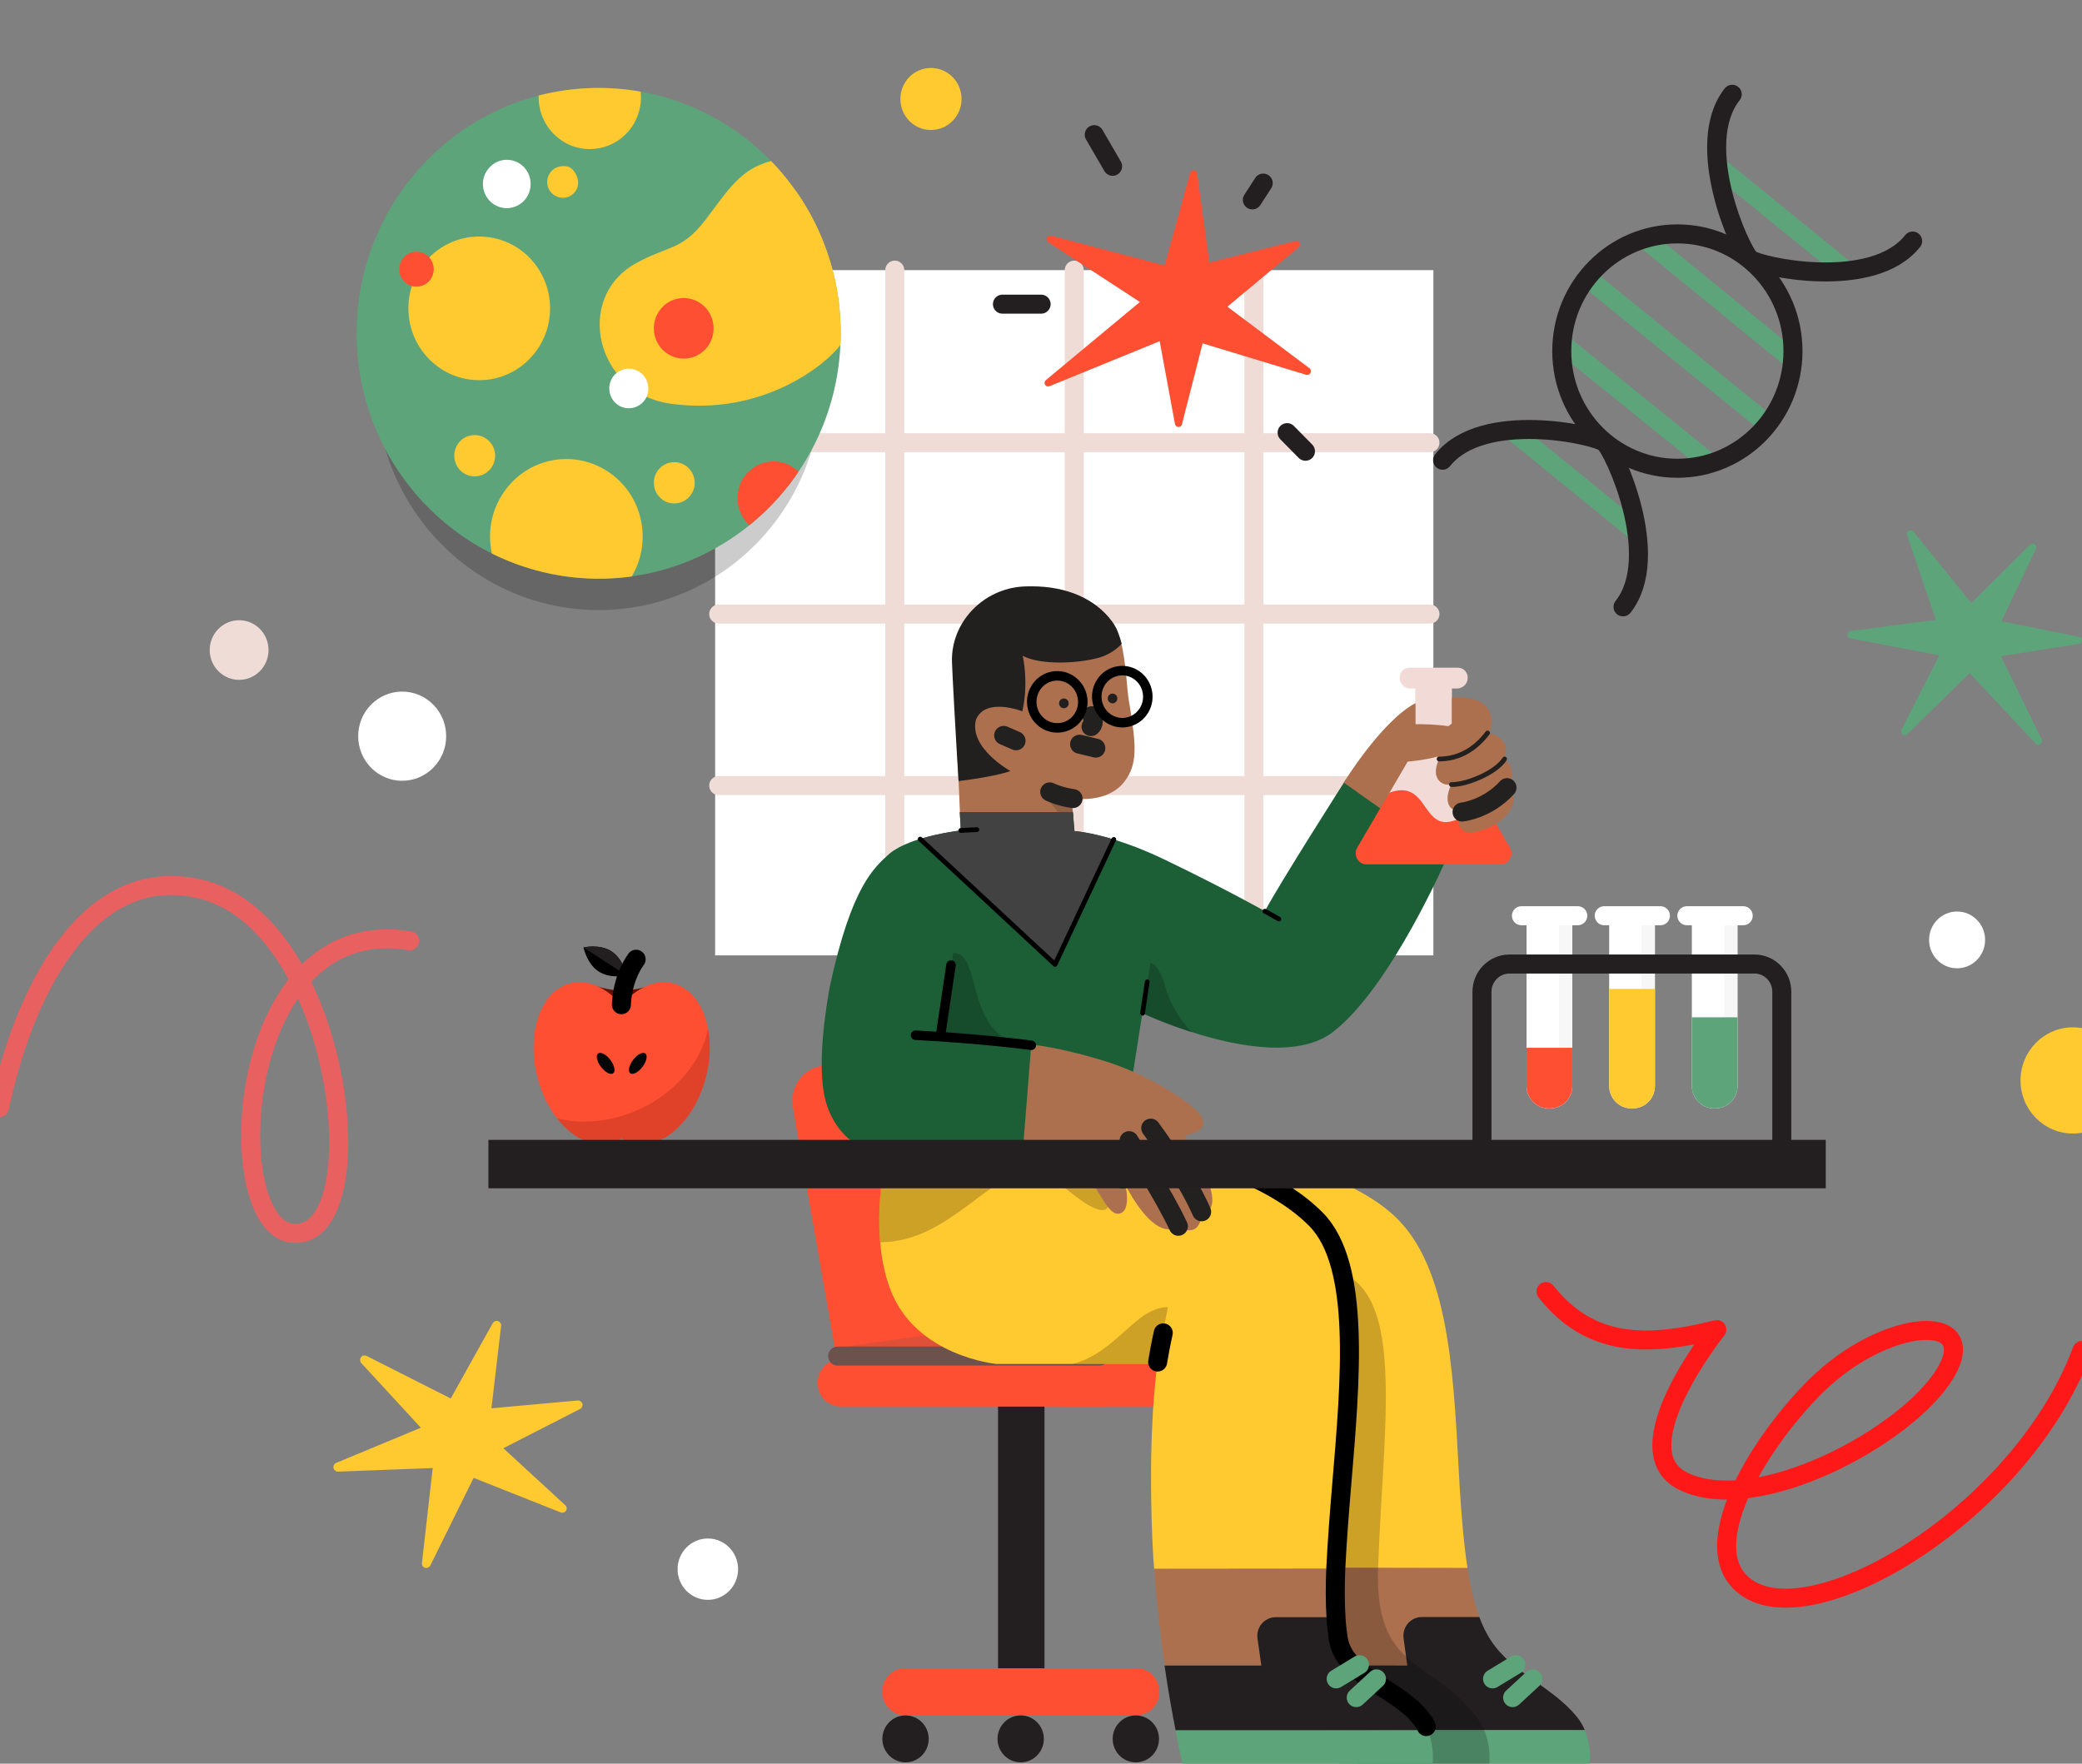 <svg width="438" height="371" viewBox="0 0 438 371" fill="none" xmlns="http://www.w3.org/2000/svg">
<rect x="0" y="0" width="438" height="371" fill="#808080" stroke="none"/>
<g clip-path="url(#clip0_154_22)">
<path d="M301.545 56.825H150.443V200.971H301.545V56.825Z" fill="white"/>
<path d="M188.235 56.825V200.971" stroke="#EFDCD7" stroke-width="4" stroke-linecap="round" stroke-linejoin="round"/>
<path d="M225.994 56.825V200.971" stroke="#EFDCD7" stroke-width="4" stroke-linecap="round" stroke-linejoin="round"/>
<path d="M263.786 56.825V200.971" stroke="#EFDCD7" stroke-width="4" stroke-linecap="round" stroke-linejoin="round"/>
<path d="M300.825 93.126H151.2" stroke="#EFDCD7" stroke-width="4" stroke-linecap="round" stroke-linejoin="round"/>
<path d="M300.825 129.173H151.2" stroke="#EFDCD7" stroke-width="4" stroke-linecap="round" stroke-linejoin="round"/>
<path d="M300.825 165.255H151.2" stroke="#EFDCD7" stroke-width="4" stroke-linecap="round" stroke-linejoin="round"/>
<path d="M325.237 271.693C334.466 283.363 346.361 283.423 361.181 279.683C361.181 279.683 340.886 305.052 354.056 311.556C369.465 319.182 401.197 302.175 409.211 288.924C417.112 275.836 396.559 277.075 381.859 291.733C370.511 303.034 357.536 323.815 365.921 332.661C378.709 346.106 424.972 319.25 438 284.073" stroke="#FF1818" stroke-width="4" stroke-linecap="round" stroke-linejoin="round"/>
<path d="M-0.109 233C4.766 209.619 17.977 181.501 41.947 186.971C72.382 193.946 79.504 261.258 61.485 259.434C46.061 257.856 49.14 191.669 86.179 197.907" stroke="#E96060" stroke-width="4" stroke-linecap="round" stroke-linejoin="round"/>
<path d="M122.501 295.264C122.362 294.842 121.946 294.561 121.53 294.607L103.387 296.249L105.424 278.892C105.472 278.47 105.195 278.048 104.779 277.908C104.359 277.767 103.897 277.953 103.665 278.33L94.826 294.185L77.104 285.225C76.688 285.039 76.222 285.13 75.945 285.506C75.668 285.883 75.716 286.396 75.994 286.727L88.534 300.331L70.718 307.74C70.301 307.93 70.069 308.352 70.162 308.819C70.252 309.241 70.672 309.572 71.089 309.572L91.031 308.819L88.766 328.802C88.718 329.274 88.995 329.696 89.411 329.787C89.505 329.836 89.599 329.836 89.692 329.836C90.015 329.836 90.338 329.646 90.525 329.319L99.641 310.883L117.967 318.155C118.384 318.296 118.845 318.155 119.077 317.779C119.306 317.406 119.261 316.889 118.89 316.608L105.889 304.646L122.04 296.389C122.456 296.154 122.64 295.686 122.501 295.264Z" fill="#FFC930"/>
<path d="M437.408 133.971L421.05 130.686L428.314 115.489C428.468 115.132 428.389 114.736 428.078 114.501C427.766 114.261 427.335 114.299 427.061 114.577L414.727 126.847L402.506 111.809C402.274 111.532 401.843 111.452 401.531 111.612C401.22 111.809 401.063 112.205 401.179 112.558L407.269 130.409L389.31 132.743C388.92 132.781 388.646 133.1 388.646 133.495C388.646 133.891 388.92 134.206 389.273 134.286L407.974 137.848L400.009 153.52C399.851 153.874 399.93 154.269 400.241 154.509C400.556 154.744 400.984 154.706 401.258 154.429L414.375 141.607L428.273 156.447C428.43 156.607 428.625 156.683 428.858 156.683C429.015 156.683 429.173 156.645 429.289 156.527C429.6 156.288 429.716 155.892 429.521 155.535L420.934 138.045L437.37 135.434C437.76 135.392 438.034 135.039 438.034 134.681C438.034 134.404 437.76 134.047 437.408 133.971Z" fill="#5DA47A"/>
<path d="M148.913 336.542C152.43 336.542 155.276 333.653 155.276 330.087C155.276 326.526 152.43 323.637 148.913 323.637C145.395 323.637 142.545 326.526 142.545 330.087C142.545 333.653 145.395 336.542 148.913 336.542Z" fill="white"/>
<path d="M436.087 238.451C442.177 238.451 447.112 233.452 447.112 227.279C447.112 221.11 442.177 216.107 436.087 216.107C430.001 216.107 425.066 221.11 425.066 227.279C425.066 233.452 430.001 238.451 436.087 238.451Z" fill="#FFC930"/>
<path d="M411.724 203.693C414.975 203.693 417.615 201.017 417.615 197.717C417.615 194.418 414.975 191.745 411.724 191.745C408.469 191.745 405.829 194.418 405.829 197.717C405.829 201.017 408.469 203.693 411.724 203.693Z" fill="white"/>
<path d="M84.608 164.244C89.722 164.244 93.862 160.047 93.862 154.862C93.862 149.681 89.722 145.484 84.608 145.484C79.496 145.484 75.356 149.681 75.356 154.862C75.356 160.047 79.496 164.244 84.608 164.244Z" fill="white"/>
<path d="M50.306 143.014C53.722 143.014 56.494 140.205 56.494 136.742C56.494 133.279 53.722 130.47 50.306 130.47C46.89 130.47 44.119 133.279 44.119 136.742C44.119 140.205 46.89 143.014 50.306 143.014Z" fill="#EFDCD7"/>
<path d="M195.851 27.346C199.403 27.346 202.286 24.423 202.286 20.819C202.286 17.216 199.403 14.296 195.851 14.296C192.293 14.296 189.413 17.216 189.413 20.819C189.413 24.423 192.293 27.346 195.851 27.346Z" fill="#FFC930"/>
<path d="M346.354 50.53L376.826 75.428" stroke="#5DA47A" stroke-width="4" stroke-linecap="round" stroke-linejoin="round"/>
<path d="M328.935 72.539L359.419 97.175" stroke="#5DA47A" stroke-width="4" stroke-linecap="round" stroke-linejoin="round"/>
<path d="M333.881 58.413L371.873 89.257" stroke="#5DA47A" stroke-width="4" stroke-linecap="round" stroke-linejoin="round"/>
<path d="M361.822 35.306L388.061 56.65" stroke="#5DA47A" stroke-width="4" stroke-linecap="round" stroke-linejoin="round"/>
<path d="M318.082 90.549L344.318 111.893" stroke="#5DA47A" stroke-width="4" stroke-linecap="round" stroke-linejoin="round"/>
<path d="M352.875 98.505C366.311 98.505 377.197 87.466 377.197 73.85C377.197 60.238 366.311 49.199 352.875 49.199C339.443 49.199 328.556 60.238 328.556 73.85C328.556 87.466 339.443 98.505 352.875 98.505Z" stroke="#231F20" stroke-width="4" stroke-linecap="round" stroke-linejoin="round"/>
<path d="M402.371 50.708C393.956 61.325 370.133 56.11 368.179 54.525C366.225 52.94 355.999 30.482 364.414 19.831" stroke="#231F20" stroke-width="4" stroke-linecap="round" stroke-linejoin="round"/>
<path d="M303.487 96.814C311.902 86.197 335.677 91.465 337.579 93.1C339.517 94.666 349.856 117.04 341.441 127.657" stroke="#231F20" stroke-width="4" stroke-linecap="round" stroke-linejoin="round"/>
<path d="M275.501 77.477L258.214 64.514L273.214 52.008C273.476 51.78 273.551 51.4 273.401 51.096C273.251 50.792 272.876 50.602 272.539 50.716L254.426 55.239L251.839 36.461C251.801 36.119 251.501 35.815 251.164 35.815C250.789 35.777 250.489 36.005 250.376 36.385L245.014 55.848L221.126 49.576C220.751 49.5 220.414 49.652 220.264 49.994C220.114 50.336 220.226 50.754 220.526 50.944L239.801 63.526L220.039 79.948C219.739 80.176 219.664 80.594 219.851 80.936C220.039 81.24 220.414 81.392 220.789 81.24L243.964 71.775L247.189 89.222C247.264 89.565 247.564 89.831 247.901 89.831C247.901 89.831 247.901 89.831 247.939 89.831C248.276 89.831 248.576 89.603 248.651 89.26L253.001 72.231L274.789 78.845C275.126 78.959 275.501 78.769 275.689 78.465C275.876 78.085 275.801 77.705 275.501 77.477Z" fill="#FE4F32"/>
<path d="M234.064 34.979L230.201 28.327" stroke="#231F20" stroke-width="4" stroke-linecap="round" stroke-linejoin="round"/>
<path d="M263.464 42.049L265.751 38.514" stroke="#231F20" stroke-width="4" stroke-linecap="round" stroke-linejoin="round"/>
<path d="M270.776 91.009L274.639 94.924" stroke="#231F20" stroke-width="4" stroke-linecap="round" stroke-linejoin="round"/>
<path d="M219.026 63.982H210.889" stroke="#231F20" stroke-width="4" stroke-linecap="round" stroke-linejoin="round"/>
<path opacity="0.2" d="M125.94 128.33C151.808 128.33 172.778 107.073 172.778 80.852C172.778 54.635 151.808 33.379 125.94 33.379C100.076 33.379 79.103 54.635 79.103 80.852C79.103 107.073 100.076 128.33 125.94 128.33Z" fill="black"/>
<path d="M125.94 121.719C154.061 121.719 176.858 98.612 176.858 70.106C176.858 41.601 154.061 18.497 125.94 18.497C97.819 18.497 75.022 41.601 75.022 70.106C75.022 98.612 97.819 121.719 125.94 121.719Z" fill="#5DA47A"/>
<path d="M148.365 46.303C143.415 52.784 140.494 51.613 133.65 55.456C120.705 62.747 125.396 82.741 141.071 84.923C160.44 87.626 173.839 76.621 176.794 72.581C176.824 71.767 176.858 70.923 176.858 70.106C176.858 55.977 171.266 43.212 162.21 33.865C155.689 35.625 153.311 39.825 148.365 46.303Z" fill="#FFC930"/>
<path d="M117.3 28.916C121.894 32.725 128.67 32.01 132.431 27.354C134.261 25.073 135.098 22.176 134.775 19.276C127.643 18.006 120.353 18.299 113.318 20.09C113.22 23.511 114.664 26.768 117.3 28.916Z" fill="#FFC930"/>
<path d="M129.251 100.197C122.344 94.529 112.256 95.605 106.665 102.607C103.583 106.48 102.394 111.593 103.485 116.443C112.609 120.97 122.858 122.666 132.911 121.263C137.025 114.295 135.48 105.309 129.251 100.197Z" fill="#FFC930"/>
<path d="M146.565 63.336C143.449 61.804 139.691 63.108 138.18 66.297C136.669 69.456 137.955 73.265 141.101 74.797C144.218 76.329 147.979 75.025 149.486 71.866C150.998 68.677 149.711 64.864 146.565 63.336Z" fill="#FE4F32"/>
<path d="M134.066 77.956C132.045 76.979 129.57 77.826 128.576 79.909C127.613 81.962 128.445 84.467 130.504 85.478C132.525 86.455 135 85.608 135.994 83.555C136.958 81.441 136.091 78.963 134.066 77.956Z" fill="white"/>
<path d="M167.475 40.247C163.718 41.16 160.41 43.669 158.58 47.508C155.4 54.183 158.13 62.196 164.779 65.484C168.698 67.373 173.066 67.21 176.633 65.32C175.796 56.041 172.519 47.477 167.475 40.247Z" fill="#FFC930"/>
<path d="M144.54 98.178C142.71 96.68 139.98 96.973 138.503 98.828C137.025 100.683 137.314 103.45 139.144 104.948C140.974 106.45 143.704 106.153 145.181 104.298C146.693 102.443 146.404 99.706 144.54 98.178Z" fill="#FFC930"/>
<path d="M120.049 35.317C119.19 34.686 116.978 34.743 115.853 36.176C114.698 37.609 114.923 39.727 116.336 40.867C117.75 42.007 119.839 41.81 120.96 40.377C122.119 38.978 121.609 36.876 120.533 35.758C120.379 35.599 120.42 35.602 120.349 35.576L120.049 35.317Z" fill="#FFC930"/>
<path d="M102.555 92.48C100.691 90.979 97.991 91.275 96.514 93.13C95.036 95.019 95.325 97.752 97.159 99.25C99.022 100.748 101.719 100.455 103.196 98.6C104.708 96.745 104.419 94.008 102.555 92.48Z" fill="#FFC930"/>
<path d="M103.455 42.657C105.608 44.417 108.754 44.09 110.52 41.908C112.256 39.727 111.934 36.534 109.781 34.743C107.629 32.987 104.483 33.31 102.746 35.492C100.95 37.674 101.303 40.897 103.455 42.657Z" fill="white"/>
<path d="M156.844 99.904C154.305 103.093 154.661 107.719 157.646 110.487C158.61 109.703 159.574 108.856 160.508 108.012C163.331 105.374 165.84 102.409 167.993 99.22C167.831 99.056 167.67 98.927 167.509 98.794C164.265 96.091 159.476 96.612 156.844 99.904Z" fill="#FE4F32"/>
<path d="M100.819 79.974C109.05 79.974 115.725 73.212 115.725 64.864C115.725 56.52 109.05 49.754 100.819 49.754C92.588 49.754 85.912 56.52 85.912 64.864C85.912 73.212 92.588 79.974 100.819 79.974Z" fill="#FFC930"/>
<path d="M87.615 60.306C89.621 60.306 91.245 58.661 91.245 56.627C91.245 54.593 89.621 52.947 87.615 52.947C85.612 52.947 83.985 54.593 83.985 56.627C83.985 58.661 85.612 60.306 87.615 60.306Z" fill="#FE4F32"/>
<path d="M219.735 295.861H209.959V358.448H219.735V295.861Z" fill="#231F20"/>
<path d="M166.852 233.236L176.7 289.825H232.117L222.274 233.236C221.392 228.195 216.656 224.113 211.684 224.113H174.262C169.29 224.113 165.975 228.195 166.852 233.236ZM190.095 266.158H206.471C208.369 266.227 209.992 267.599 210.364 269.519C210.701 271.374 209.449 272.883 207.622 272.883H191.246C189.319 272.814 187.729 271.442 187.357 269.519C187.05 267.667 188.269 266.158 190.095 266.158Z" fill="#FE4F32"/>
<path opacity="0.2" d="M175.616 283.583L176.7 289.825H232.117L229.684 275.901L175.616 283.583Z" fill="#6D514D"/>
<path d="M239.122 360.817H190.369C187.762 360.817 185.629 358.654 185.629 356.016V355.742C185.629 353.1 187.762 350.937 190.369 350.937H239.122C241.729 350.937 243.859 353.1 243.859 355.742V356.016C243.859 358.692 241.729 360.817 239.122 360.817Z" fill="#FE4F32"/>
<path d="M238.954 370.726C241.642 370.726 243.825 368.514 243.825 365.789C243.825 363.063 241.642 360.851 238.954 360.851C236.261 360.851 234.079 363.063 234.079 365.789C234.079 368.514 236.261 370.726 238.954 370.726Z" fill="#231F20"/>
<path d="M214.729 370.726C217.417 370.726 219.6 368.514 219.6 365.789C219.6 363.063 217.417 360.851 214.729 360.851C212.036 360.851 209.854 363.063 209.854 365.789C209.854 368.514 212.036 370.726 214.729 370.726Z" fill="#231F20"/>
<path d="M190.504 370.726C193.192 370.726 195.375 368.514 195.375 365.789C195.375 363.063 193.192 360.851 190.504 360.851C187.811 360.851 185.629 363.063 185.629 365.789C185.629 368.514 187.811 370.726 190.504 370.726Z" fill="#231F20"/>
<path d="M273.634 295.861H223.83C221.224 295.861 219.094 293.698 219.094 291.056V290.783C219.094 288.145 221.224 285.982 223.83 285.982H273.634C276.236 285.982 278.37 288.145 278.37 290.783V291.056C278.37 293.698 276.236 295.861 273.634 295.861Z" fill="#FE4F32"/>
<path d="M231.78 295.861H176.768C174.161 295.861 172.031 293.698 172.031 291.056V290.783C172.031 288.145 174.161 285.982 176.768 285.982H231.78C234.386 285.982 236.516 288.145 236.516 290.783V291.056C236.516 293.698 234.42 295.861 231.78 295.861Z" fill="#FE4F32"/>
<path d="M231.307 285.263H176.224" stroke="#6D514D" stroke-width="4" stroke-linecap="round" stroke-linejoin="round"/>
<path d="M288.596 170.037L304.571 180.102L311.629 164.593L305.482 146.724C301.159 147.032 297.784 147.921 297.784 147.921L288.596 170.037Z" fill="#AC704E"/>
<path d="M201.994 172.127C201.994 172.127 201.623 162.78 201.454 160.005C200.914 150.935 201.825 144.222 201.69 140.387C201.454 132.104 206.756 125.117 215.303 124.673C215.876 124.639 216.652 124.125 217.192 124.125C224.557 124.125 230.4 126.011 233.914 130.77C236.175 133.815 236.648 139.224 237.053 143.538C237.221 145.488 237.424 147.339 237.697 148.639C239.047 156.995 239.317 160.826 236.546 164.422C234.116 167.608 230.029 168.087 227.801 168.087C227.089 168.087 226.043 168.018 225.401 167.95L225.806 171.751L201.994 172.127Z" fill="#AC704E"/>
<path opacity="0.2" d="M218.546 165.927L223.444 171.888L225.772 171.785L225.367 167.984C225.401 167.984 222.465 167.573 218.546 165.927Z" fill="#23211F"/>
<path d="M200.273 139.292C200.306 141.041 201.116 155.759 201.656 164.32C209.798 163.293 212.569 162.198 212.569 162.198C212.569 162.198 203.82 157.371 205.305 151.414C207.296 146.553 215.066 149.632 215.066 149.632C215.066 149.632 216.45 144.565 215.168 137.958C219.019 140.011 227.19 139.566 231.446 138.266C234.353 137.376 235.973 135.423 235.973 135.423C235.635 134.02 234.926 132.344 234.926 132.344C234.926 132.344 234.285 131.112 233.947 130.736C230.467 125.977 224.423 123.339 217.058 123.339C216.484 123.339 215.843 123.338 215.303 123.373C206.756 123.852 200.003 130.975 200.273 139.292Z" fill="#221F1F"/>
<path d="M229.522 152.851L229.59 152.783C229.961 152.441 230.096 151.928 229.961 151.414L229.725 150.555" stroke="#23211F" stroke-width="4" stroke-linecap="round" stroke-linejoin="round"/>
<path d="M227.122 156.55L230.535 157.371" stroke="#23211F" stroke-width="4" stroke-linecap="round" stroke-linejoin="round"/>
<path d="M223.815 148.982C224.374 148.982 224.827 148.522 224.827 147.955C224.827 147.385 224.374 146.929 223.815 146.929C223.256 146.929 222.802 147.385 222.802 147.955C222.802 148.522 223.256 148.982 223.815 148.982Z" fill="#221F1F"/>
<path d="M234.049 147.955C234.608 147.955 235.061 147.495 235.061 146.929C235.061 146.359 234.608 145.903 234.049 145.903C233.49 145.903 233.036 146.359 233.036 146.929C233.036 147.495 233.49 147.955 234.049 147.955Z" fill="#221F1F"/>
<path d="M302.614 353.583L311.325 340.537C310.144 337.181 309.165 333.246 308.692 329.65L272.554 329.684C273.667 337.694 274.916 344.612 276.165 350.329L279.476 355.841C279.476 355.841 300.45 353.583 302.614 353.583Z" fill="#AC704E"/>
<path d="M220.436 271.343C225.806 285.347 242.73 286.51 242.73 286.51H269.985C269.985 286.51 269.58 297.534 270.694 312.598C271.031 317.357 271.571 322.458 272.246 327.799C272.314 328.453 272.452 329.103 272.52 329.753L308.726 329.821C307.916 324.617 307.444 318.695 307.069 312.598C305.854 291.782 305.449 268.025 294.135 256.553C279.139 241.386 237.697 238.649 237.697 238.649H220.436C220.403 238.649 215.033 257.412 220.436 271.343Z" fill="#FFC930"/>
<path d="M296.059 350.363L276.131 350.329C277.38 356.046 278.565 360.566 279.51 363.922L333.416 363.956C332.977 362.96 332.437 362.003 331.792 361.216C326.625 354.814 318.352 352.074 313.759 345.262C312.712 343.688 311.865 341.974 311.224 340.161H299.134C298.931 340.161 298.729 340.161 298.56 340.195C296.396 340.537 294.979 342.521 295.282 344.68L296.059 350.363Z" fill="#231F20"/>
<path d="M279.476 363.956C280.894 368.886 281.839 371.35 281.839 371.35H334.395C334.665 368.818 334.327 366.283 333.416 363.956H279.476Z" fill="#5DA47A"/>
<path opacity="0.2" d="M273.836 286.476C273.836 286.476 273.431 297.499 274.545 312.564C274.882 317.323 275.423 322.424 276.098 327.765C276.165 328.419 276.3 329.069 276.367 329.719C277.485 337.728 278.734 344.646 279.982 350.363C281.231 356.08 282.416 360.6 283.361 363.991C284.779 368.921 285.724 371.384 285.724 371.384H313.286C313.556 368.852 313.185 366.317 312.27 363.991C311.831 362.995 311.291 362.105 310.65 361.25C301.429 348.789 289.102 351.903 289.912 329.719C291.094 296.644 296.801 266.652 276.435 266.652C245.97 266.652 273.836 286.476 273.836 286.476Z" fill="black"/>
<path d="M281.096 340.195C280.894 336.975 280.894 333.486 281.063 329.719L242.798 329.65C243.27 337.078 244.148 344.201 245.025 350.363L245.734 353.271L280.826 354.13L281.096 340.195Z" fill="#AC704E"/>
<path d="M244.991 350.363C245.767 355.772 246.645 360.634 247.354 364.162L300.382 363.991C299.944 362.995 299.404 362.071 298.762 361.25C293.595 354.814 282.652 352.689 281.501 344.509C281.299 343.137 281.13 341.7 281.062 340.195H268.399C268.196 340.195 267.994 340.195 267.825 340.229C265.661 340.571 264.244 342.555 264.548 344.714L265.357 350.363H244.991Z" fill="#231F20"/>
<path d="M187.335 271.343C192.709 285.347 209.629 286.921 209.629 286.921H243.506C243.506 286.921 242.051 295.857 242.152 312.564C242.186 317.118 242.287 322.185 242.629 327.765C242.696 328.419 242.764 329.342 242.798 329.992L280.894 329.958C281.096 324.583 281.704 318.524 282.21 312.564C284.07 290.311 286.297 266.105 276.84 256.518C262.249 241.728 229.253 238.615 229.253 238.615H187.369C187.369 238.649 181.999 257.412 187.335 271.343Z" fill="#FFC930"/>
<path opacity="0.2" d="M245.7 274.973C238.879 274.973 234.892 284.594 225.604 286.921C217.702 286.921 243.506 286.921 243.506 286.921C243.506 286.921 244.215 282.264 245.7 274.973Z" fill="black"/>
<path opacity="0.2" d="M185.175 261.312C200.07 261.312 208.583 245.529 218.074 246.418C221.145 246.418 227.801 254.158 231.649 254.534C237.39 255.116 224.963 238.615 224.963 238.615H187.369C187.369 238.649 184.196 249.809 185.175 261.312Z" fill="black"/>
<path d="M244.721 280.382C244.721 280.382 244.181 282.678 243.54 286.51" stroke="black" stroke-width="4" stroke-linecap="round" stroke-linejoin="round"/>
<path d="M247.286 363.956C248.168 368.579 248.809 371.35 248.809 371.35H301.361C301.631 368.818 301.294 366.283 300.383 363.956H247.286Z" fill="#5DA47A"/>
<path d="M240.33 213.143L236.107 239.88L219.694 239.094L215.336 243.442L190.342 243.511C185.681 243.511 177.371 242.108 174.03 232.727C172.17 227.454 172.68 218.039 174.57 207.528C179.13 186.405 183.859 182.501 187.267 179.452C191.827 175.822 202.129 174.693 202.129 174.693L201.926 170.858H225.705L226.042 174.83C226.042 174.83 233.475 175.275 244.924 180.787C257.962 187.055 266.1 191.677 266.1 191.677C269.04 186.059 283.091 164.046 283.091 164.046L304.537 180.102C304.537 180.102 292.65 207.699 280.421 217.081C268.399 226.356 240.364 213.143 240.33 213.143Z" fill="#1C5F37"/>
<path opacity="0.2" d="M245.261 207.87C243.641 202.256 242.017 202.598 242.017 202.598L240.397 213.177C240.397 213.177 244.755 215.264 250.8 217.183C250.766 217.149 246.881 213.485 245.261 207.87Z" fill="black"/>
<path d="M213.75 155.831L211.147 154.699" stroke="#23211F" stroke-width="4" stroke-linecap="round" stroke-linejoin="round"/>
<path opacity="0.2" d="M211.654 218.928C211.586 218.928 202.74 217.867 197.944 217.491H197.876L200.543 200.473H200.61C203.111 200.473 203.887 203.248 204.832 206.707C205.946 210.778 207.06 215.708 211.721 218.791L211.654 218.928Z" fill="black"/>
<path d="M313.995 353.168L318.892 350.192" stroke="#5DA47A" stroke-width="4" stroke-linecap="round" stroke-linejoin="round"/>
<path d="M318.217 357.107L322.474 353.168" stroke="#5DA47A" stroke-width="4" stroke-linecap="round" stroke-linejoin="round"/>
<path d="M221.955 202.872L234.319 176.579C229.117 175.001 226.043 174.83 226.043 174.83L225.705 170.858H201.926L202.129 174.693C202.129 174.693 197.876 175.172 193.586 176.476L221.955 202.872Z" fill="#424242"/>
<path d="M197.842 217.97L200.07 203.008" stroke="black" stroke-width="2" stroke-linecap="round" stroke-linejoin="round"/>
<path d="M247.897 258.096C247.32 258.438 246.645 258.609 245.97 258.609C241.916 258.609 238.103 251.828 236.681 249.159C237.154 250.767 237.356 253.337 236.58 254.534C236.243 255.047 235.77 255.321 235.129 255.321C233.745 255.321 232.425 253.097 230.872 250.493C228.915 247.243 226.65 243.476 223.815 243.476L215.066 243.442L216.956 219.749H217.024C222.769 220.331 231.244 222.695 235.129 224.132C243.27 227.146 250.766 232.179 252.525 234.505C253.133 235.327 253.335 236.079 253.065 236.763C252.491 238.272 249.855 238.751 249.18 238.854C251.374 241.937 253.74 247.141 254.381 249.125C255.191 251.52 255.259 253.268 254.584 254.226C254.078 254.876 253.403 254.979 253.031 254.979C252.964 254.979 252.896 254.979 252.862 254.979C252.626 258.164 251.306 258.814 250.192 258.814C249.146 258.814 248.134 258.199 247.897 258.096Z" fill="#AC704E"/>
<path d="M192.607 217.765C206.959 218.517 216.956 219.886 216.956 219.886" stroke="black" stroke-width="2" stroke-linecap="round" stroke-linejoin="round"/>
<path d="M242.085 237.315C242.085 237.315 249.247 246.897 252.795 254.91" stroke="#23211F" stroke-width="4" stroke-linecap="round" stroke-linejoin="round"/>
<path d="M237.529 239.949C237.529 239.949 245.093 251.828 247.898 257.959" stroke="#23211F" stroke-width="4" stroke-linecap="round" stroke-linejoin="round"/>
<path d="M233.138 242.69L236.209 248.03" stroke="#23211F" stroke-width="4" stroke-linecap="round" stroke-linejoin="round"/>
<path d="M314.704 173.325L305.449 157.405V144.838H306.697C307.849 144.701 308.76 143.778 308.76 142.649V142.512C308.76 141.383 307.849 140.455 306.731 140.455H296.497C295.384 140.455 294.472 141.383 294.472 142.512V142.649C294.472 143.778 295.384 144.701 296.464 144.838H297.75V157.405C295.924 160.518 294.135 163.601 292.309 166.718C290.047 170.584 293.662 173.769 291.364 177.639C291.229 177.844 290.284 177.092 290.284 177.605C290.25 178.426 289.305 178.494 290.014 178.939C290.351 179.144 287.752 180.479 288.157 180.479L314.67 180.239C315.952 180.239 314.94 180.718 314.94 179.452C314.974 179.076 314.906 173.667 314.704 173.325Z" fill="#F2DAD6"/>
<path d="M317.644 178.323L312.034 168.668C297.851 180.718 302.411 163.054 292.275 166.752L285.521 178.323C284.88 179.452 285.251 180.821 286.298 181.509C286.635 181.714 287.04 181.817 287.449 181.817H315.682C316.965 181.817 317.981 180.752 317.981 179.486C317.981 179.076 317.88 178.665 317.644 178.323Z" fill="#FE4F32"/>
<path d="M308.153 174.898C307.579 174.59 307.136 174.112 306.968 173.496C306.765 172.709 306.968 171.785 307.545 170.858C307.511 170.858 306.664 170.823 305.888 170.413C305.415 170.173 305.078 169.866 304.875 169.455C303.896 167.608 305.314 165.072 305.348 165.038C305.314 165.038 304.335 165.243 303.424 164.764C303.053 164.559 302.783 164.285 302.546 163.977C301.361 162.233 302.749 159.697 302.749 159.663C302.749 159.663 301.091 157.439 302.85 154.664C303.424 153.775 304.436 152.92 305.449 152.201V146.724C307.069 146.484 309.975 146.895 311.291 147.579C311.764 147.853 312.203 148.161 312.544 148.537C314.839 151.072 313.219 154.185 313.185 154.22C313.185 154.22 313.961 154.322 314.771 154.733C316.088 155.417 317.408 156.824 316.526 159.663C316.56 159.663 317.336 160.347 317.813 161.446C318.251 162.472 318.454 164.012 317.033 165.688C317.1 165.722 318.15 166.41 318.386 167.676C318.589 168.702 318.184 169.866 317.269 171.033C314.839 174.214 310.92 174.898 309.638 175.138C309.131 175.24 308.625 175.138 308.153 174.898Z" fill="#AC704E"/>
<path d="M312.949 154.185C310.279 157.713 306.799 159.663 302.749 159.663" stroke="#23211F" stroke-linecap="round" stroke-linejoin="round"/>
<path d="M316.526 159.663C314.704 162.575 308.423 165.106 305.348 165.038" stroke="#23211F" stroke-linecap="round" stroke-linejoin="round"/>
<path d="M317.033 165.688C312.881 170.276 307.579 170.823 307.579 170.823" stroke="#23211F" stroke-width="4" stroke-linecap="round" stroke-linejoin="round"/>
<path d="M282.686 164.627L290.351 170.037L296.093 160.21C296.093 160.21 309.401 159.321 307.95 154.186C307.305 152.201 297.75 152.338 297.75 152.338V147.921C290.655 151.688 282.686 164.627 282.686 164.627Z" fill="#AC704E"/>
<path d="M236.947 151.958C239.876 151.487 241.875 148.685 241.406 145.697C240.941 142.71 238.189 140.665 235.256 141.14C232.327 141.607 230.332 144.409 230.797 147.397C231.266 150.384 234.019 152.426 236.947 151.958Z" stroke="black" stroke-width="2" stroke-linecap="round" stroke-linejoin="round"/>
<path d="M223.268 153.053C226.2 152.585 228.195 149.78 227.73 146.792C227.261 143.804 224.509 141.763 221.58 142.231C218.651 142.702 216.653 145.503 217.121 148.491C217.586 151.483 220.339 153.52 223.268 153.053Z" stroke="black" stroke-width="2" stroke-linecap="round" stroke-linejoin="round"/>
<path d="M220.841 166.581C220.841 166.581 222.802 167.573 225.739 167.984" stroke="#23211F" stroke-width="4" stroke-linecap="round" stroke-linejoin="round"/>
<path d="M193.586 176.51L221.955 202.872L234.319 176.579" stroke="black" stroke-linecap="round" stroke-linejoin="round"/>
<path d="M205.508 174.522L202.129 174.694" stroke="black" stroke-linecap="round" stroke-linejoin="round"/>
<path d="M241.343 206.536L240.364 213.143" stroke="black" stroke-linecap="round" stroke-linejoin="round"/>
<path d="M269.04 193.319L266.1 191.677" stroke="black" stroke-linecap="round" stroke-linejoin="round"/>
<path d="M300.045 363.2C299.606 362.208 299.404 362.071 298.762 361.25C293.595 354.814 282.652 352.69 281.501 344.509C281.299 343.137 281.13 341.7 281.062 340.195C280.86 336.975 280.86 333.486 281.029 329.719C281.299 324.344 281.738 318.524 282.244 312.564C284.104 290.311 286.331 266.105 276.874 256.518C272.824 252.413 267.42 249.228 261.675 246.761" stroke="black" stroke-width="4" stroke-linecap="round"/>
<path d="M281.096 353.168L285.994 350.192" stroke="#5DA47A" stroke-width="4" stroke-linecap="round" stroke-linejoin="round"/>
<path d="M285.319 357.107L289.575 353.168" stroke="#5DA47A" stroke-width="4" stroke-linecap="round" stroke-linejoin="round"/>
<path d="M135.334 215.777C135.334 215.777 137.576 209.592 136.605 207.323C132.87 208.691 128.756 208.649 125.021 207.277C124.204 210.162 127.811 217.434 127.811 217.434L135.334 215.777Z" fill="#670F01"/>
<path d="M141.675 206.878C137.944 205.878 133.913 207.749 130.785 211.451C127.658 207.764 123.626 205.894 119.891 206.878C113.719 208.52 110.663 217.392 113.07 226.66C115.481 235.931 122.441 242.131 128.614 240.473C129.375 240.272 130.106 239.945 130.785 239.531C131.46 239.96 132.191 240.272 132.953 240.473C139.125 242.115 146.085 235.931 148.496 226.648C150.904 217.362 147.848 208.535 141.675 206.878Z" fill="#FE4F32"/>
<path d="M135.139 224.455C136.02 223.311 136.301 222.041 135.765 221.619C135.233 221.197 134.085 221.783 133.208 222.931C132.326 224.075 132.045 225.344 132.578 225.766C133.114 226.188 134.261 225.603 135.139 224.455Z" fill="#060606"/>
<path d="M129.011 225.766C129.544 225.344 129.263 224.075 128.381 222.931C127.504 221.783 126.356 221.197 125.824 221.619C125.288 222.041 125.569 223.311 126.45 224.455C127.328 225.603 128.475 226.188 129.011 225.766Z" fill="#060606"/>
<path d="M128.629 200.123C131.051 201.682 131.771 204.936 131.827 205.164C131.827 205.179 131.828 205.179 131.813 205.179C131.588 205.236 128.374 205.935 125.951 204.365C123.529 202.796 122.809 199.538 122.753 199.325C122.753 199.31 122.753 199.31 122.768 199.31C122.978 199.253 126.218 198.553 128.629 200.123Z" fill="black"/>
<path d="M128.629 200.123C130.995 201.651 131.741 204.795 131.828 205.152C131.828 205.164 131.813 205.164 131.798 205.164L122.779 199.336C122.768 199.336 122.768 199.31 122.779 199.31C123.131 199.222 126.274 198.595 128.629 200.123Z" fill="#231F20"/>
<path d="M130.729 211.348C130.729 211.348 130.729 206.106 133.826 201.781" stroke="black" stroke-width="4" stroke-linecap="round" stroke-linejoin="round"/>
<path opacity="0.2" d="M148.976 216.45C148.976 216.434 148.946 216.434 148.946 216.45C147.525 223.474 141.915 230.233 133.688 233.703C128.078 236.075 122.257 236.49 117.244 235.273C117.229 235.273 117.214 235.288 117.229 235.304C120.427 239.401 124.684 241.53 128.614 240.473C129.375 240.272 130.106 239.945 130.785 239.531C131.46 239.96 132.191 240.272 132.952 240.473C139.125 242.115 146.085 235.931 148.496 226.648C149.441 223.049 149.539 219.506 148.976 216.45Z" fill="#670F01"/>
<path d="M321.146 192.631H330.773V228.423C330.773 231.046 328.687 233.16 326.104 233.16H325.815C323.227 233.16 321.146 231.046 321.146 228.423V192.631Z" fill="white"/>
<path opacity="0.2" d="M327.971 192.631V228.423C327.971 230.609 326.535 232.43 324.559 232.977C324.952 233.084 325.384 233.16 325.815 233.16H326.104C328.687 233.16 330.773 231.046 330.773 228.423V192.631H327.971Z" fill="#D7D7D7"/>
<path d="M321.146 220.414H330.773V228.424C330.773 231.046 328.687 233.16 326.104 233.16H325.815C323.227 233.16 321.146 231.046 321.146 228.424V220.414Z" fill="#FE4F32"/>
<path d="M338.531 192.631H348.158V228.423C348.158 231.046 346.076 233.16 343.489 233.16H343.2C340.616 233.16 338.531 231.046 338.531 228.423V192.631Z" fill="white"/>
<path opacity="0.2" d="M345.356 192.631V228.423C345.356 230.609 343.92 232.43 341.944 232.977C342.337 233.084 342.769 233.16 343.2 233.16H343.489C346.076 233.16 348.158 231.046 348.158 228.423V192.631H345.356Z" fill="#D7D7D7"/>
<path d="M338.531 208.034H348.158V228.423C348.158 231.046 346.076 233.16 343.489 233.16H343.2C340.616 233.16 338.531 231.046 338.531 228.423V208.034Z" fill="#FFC930"/>
<path d="M355.916 192.631H365.543V228.423C365.543 231.046 363.461 233.16 360.874 233.16H360.585C358.001 233.16 355.916 231.046 355.916 228.423V192.631Z" fill="white"/>
<path opacity="0.2" d="M362.741 192.631V228.423C362.741 230.609 361.305 232.43 359.329 232.977C359.722 233.084 360.154 233.16 360.585 233.16H360.874C363.461 233.16 365.543 231.046 365.543 228.423V192.631H362.741Z" fill="#D7D7D7"/>
<path d="M355.916 214.005H365.543V228.423C365.543 231.046 363.461 233.16 360.874 233.16H360.585C358.001 233.16 355.916 231.046 355.916 228.423V214.005Z" fill="#5DA47A"/>
<path d="M374.846 240.295V208.691C374.884 205.449 372.296 202.792 369.101 202.792H317.516C314.321 202.826 311.734 205.449 311.771 208.691V240.295" stroke="#231F20" stroke-width="4"/>
<path d="M320.07 192.631H331.924" stroke="white" stroke-width="4" stroke-linecap="round" stroke-linejoin="round"/>
<path d="M337.489 192.631H349.309" stroke="white" stroke-width="4" stroke-linecap="round" stroke-linejoin="round"/>
<path d="M354.874 192.631H366.727" stroke="white" stroke-width="4" stroke-linecap="round" stroke-linejoin="round"/>
<path d="M384.094 239.782H102.75V249.969H384.094V239.782Z" fill="#231F20"/>
</g>
<defs>
<clipPath id="clip0_154_22">
<rect width="438" height="371" fill="white"/>
</clipPath>
</defs>
</svg>
